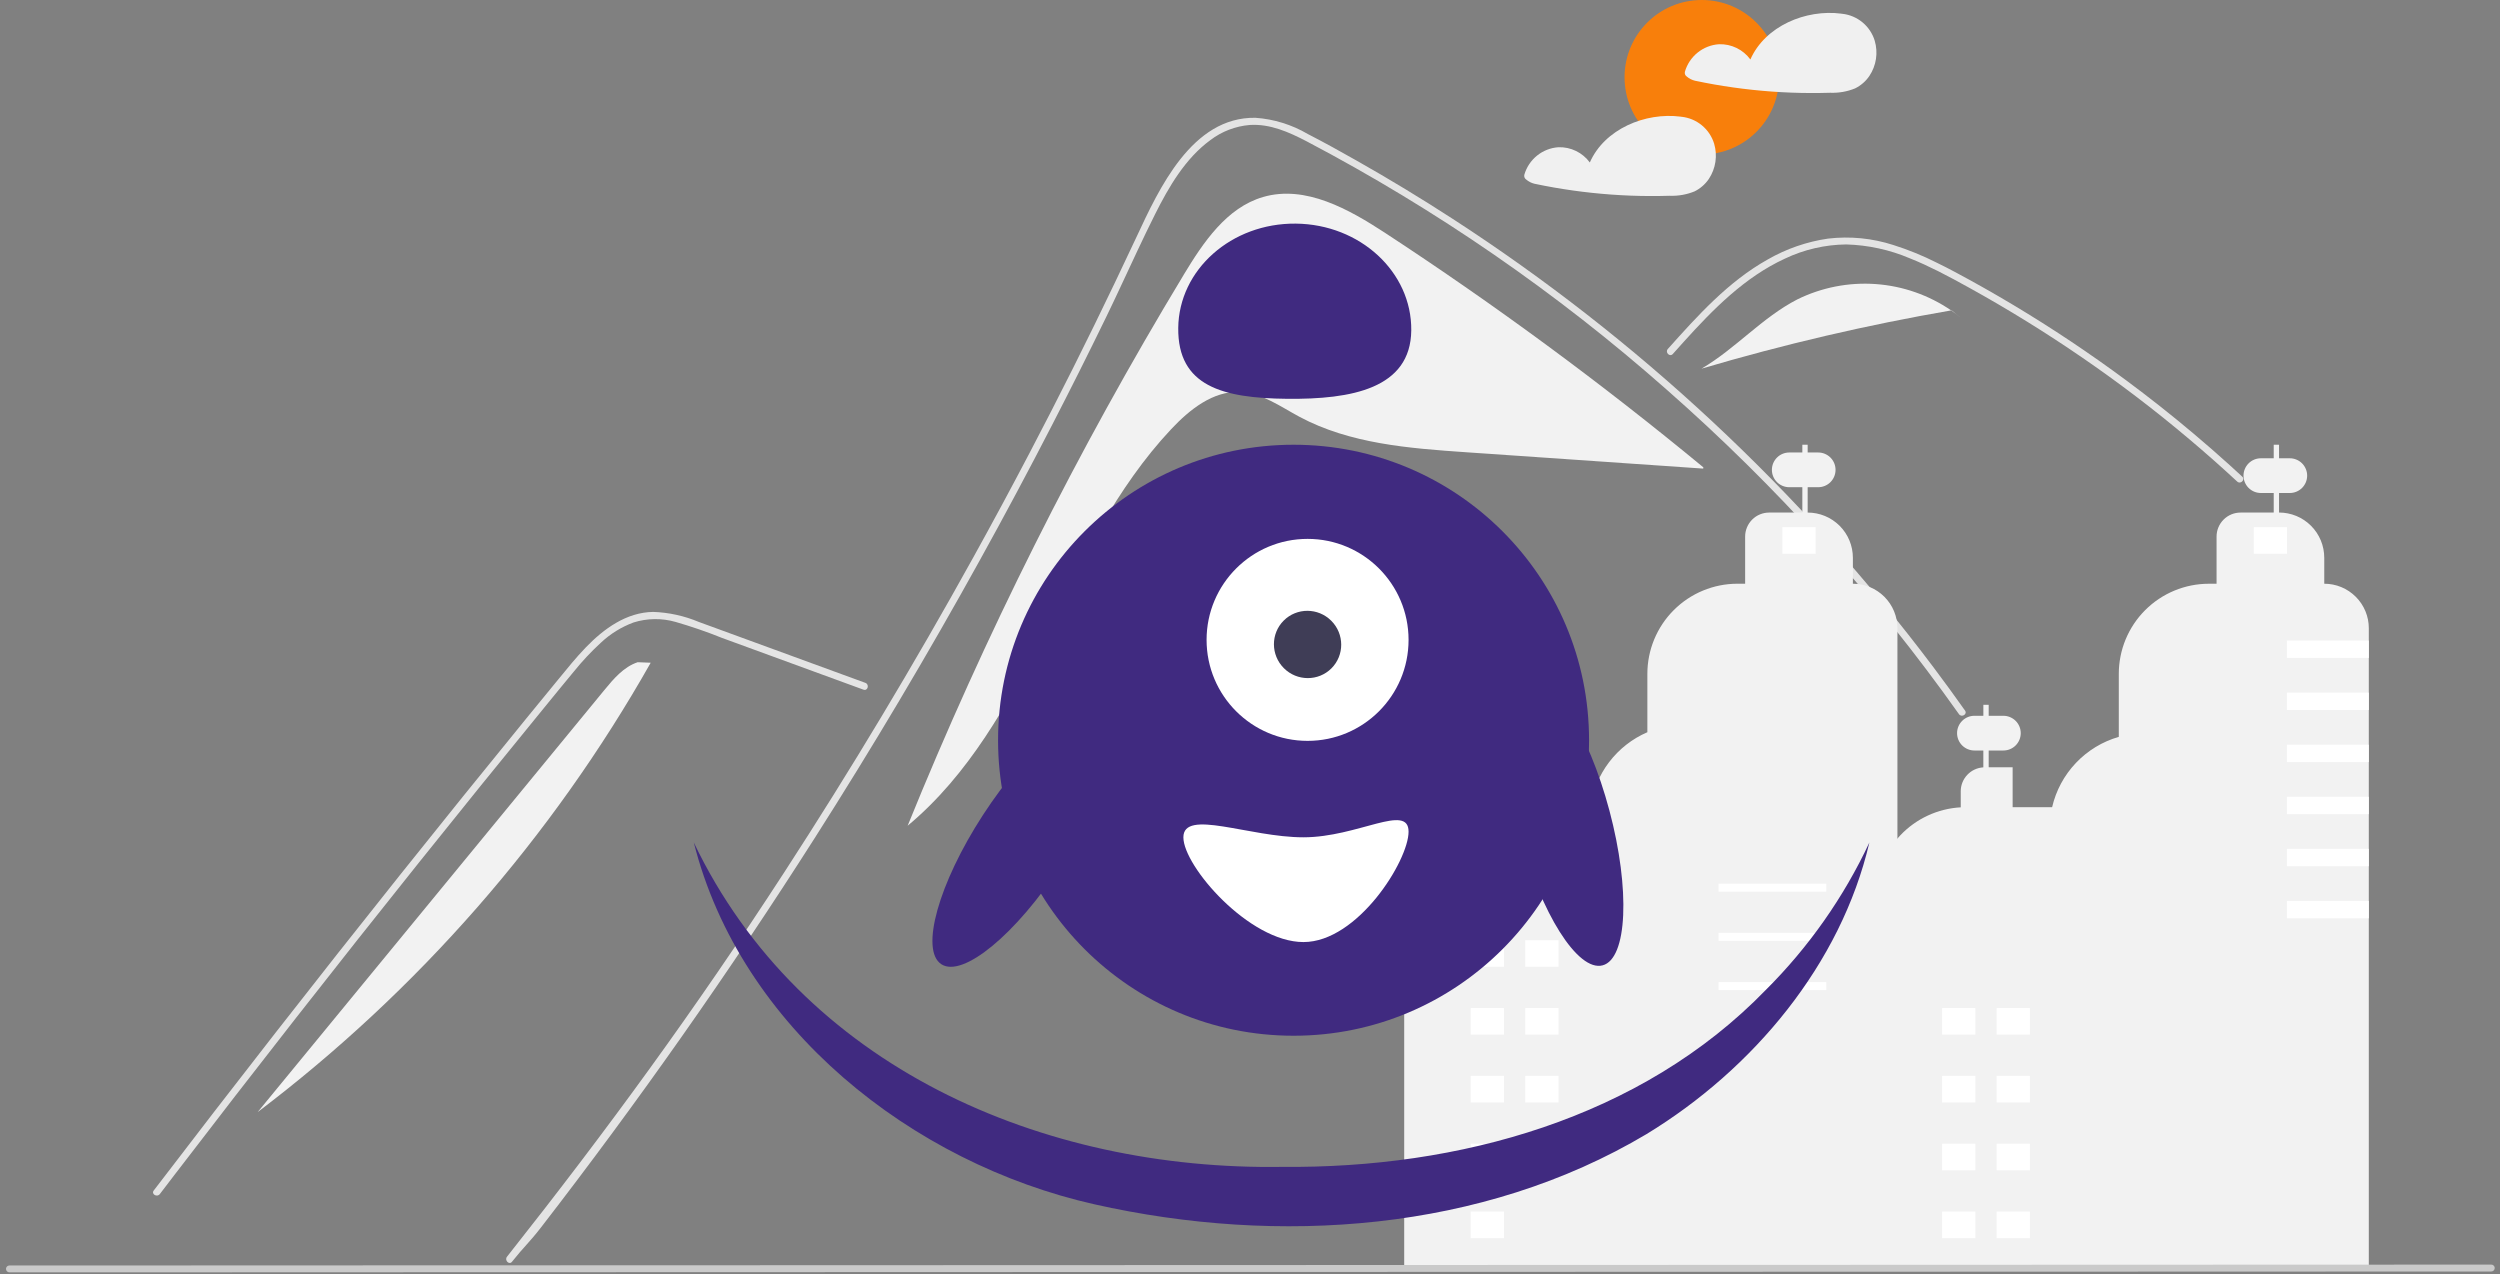 <svg width="410" height="209" viewBox="0 0 410 209" fill="none" xmlns="http://www.w3.org/2000/svg">
<rect x="0" y="0" width="410" height="209" fill="#808080" stroke="none"/>
<g id="Group 3">
<g id="Group 2">
<path id="Path 193" d="M194.116 45.079C197.342 39.744 201.164 34.048 207.149 32.307C214.081 30.29 221.202 34.297 227.242 38.252C245.305 50.078 262.7 62.895 279.348 76.643L279.33 76.85L240.448 74.169C231.084 73.523 221.398 72.788 213.123 68.359C209.983 66.678 206.923 64.433 203.363 64.276C198.942 64.082 195.087 67.169 192.063 70.395C174.144 89.477 168.963 118.657 148.854 135.422C161.531 104.159 176.667 73.951 194.121 45.081L194.116 45.079Z" fill="#F2F2F2"/>
<path id="Path 194" d="M83.968 206.927C85.95 204.427 86.759 203.839 88.714 201.313C104.629 180.728 119.589 159.449 133.592 137.474C143.103 122.549 152.143 107.338 160.712 91.84C164.791 84.472 168.758 77.046 172.612 69.563C175.604 63.763 178.529 57.926 181.387 52.051C182.204 50.374 182.999 48.689 183.787 47C185.649 43.029 187.477 39.038 189.439 35.121C191.675 30.656 194.397 25.976 198.503 22.976C200.372 21.555 202.607 20.695 204.946 20.497C208.289 20.281 211.373 21.661 214.272 23.169C235.506 34.332 255.326 47.999 273.307 63.879C291.316 79.695 307.412 97.564 321.269 117.12C321.693 117.725 322.696 117.147 322.269 116.538C320.584 114.155 318.866 111.798 317.114 109.467C295.333 80.499 268.626 55.588 238.214 35.873C233.097 32.557 227.885 29.397 222.576 26.392C219.9 24.877 217.213 23.381 214.476 21.977C211.857 20.441 208.919 19.531 205.89 19.317C195.472 19.155 190.079 30.953 186.373 38.891C185.208 41.389 184.03 43.88 182.838 46.363C178.331 55.79 173.65 65.13 168.796 74.385C165.8 80.099 162.739 85.779 159.612 91.426C149.879 109.011 139.536 126.24 128.583 143.113C114.071 165.463 99.674 185.207 83.142 206.108C82.696 206.688 83.509 207.513 83.968 206.927Z" fill="#E4E4E4"/>
<path id="Path 195" d="M274.341 58.055C274.946 57.38 275.548 56.706 276.157 56.031C280.957 50.718 286.115 45.467 292.713 42.421C295.858 40.923 299.292 40.127 302.776 40.088C306.37 40.187 309.914 40.96 313.223 42.367C314.796 42.995 316.335 43.709 317.85 44.467C319.581 45.338 321.282 46.267 322.974 47.204C326.151 48.962 329.286 50.797 332.381 52.71C338.538 56.515 344.503 60.611 350.274 64.997C353.266 67.272 356.196 69.621 359.065 72.045C361.732 74.296 364.346 76.608 366.907 78.981C367.454 79.486 368.272 78.669 367.724 78.164C367.049 77.536 366.367 76.911 365.684 76.294C363.756 74.551 361.797 72.842 359.808 71.166C356.18 68.105 352.458 65.162 348.643 62.337C342.71 57.942 336.572 53.845 330.229 50.046C327.06 48.149 323.847 46.332 320.59 44.594C319.607 44.07 318.612 43.557 317.606 43.071C315.323 41.919 312.95 40.953 310.512 40.183C307.058 39.066 303.403 38.707 299.798 39.131C296.316 39.638 292.962 40.798 289.912 42.551C283.435 46.171 278.412 51.769 273.522 57.233C273.03 57.789 273.844 58.61 274.341 58.055Z" fill="#E4E4E4"/>
<path id="Path 196" d="M141.626 113.111L126.105 107.434L118.399 104.615C115.909 103.613 113.37 102.738 110.791 101.995C108.536 101.351 106.142 101.382 103.905 102.083C101.91 102.821 100.083 103.954 98.534 105.412C96.952 106.868 95.479 108.439 94.129 110.112C92.451 112.128 90.798 114.166 89.138 116.196C82.285 124.577 75.477 132.994 68.714 141.448C61.951 149.902 55.233 158.391 48.56 166.916C41.871 175.462 35.228 184.044 28.631 192.661C27.823 193.717 27.016 194.773 26.209 195.83C25.763 196.414 24.758 195.838 25.209 195.246C31.854 186.542 38.546 177.873 45.285 169.24C52.04 160.587 58.84 151.97 65.685 143.389C72.53 134.808 79.425 126.266 86.368 117.761C88.097 115.642 89.831 113.525 91.568 111.411C93.031 109.627 94.478 107.825 96.083 106.165C99.029 103.118 102.71 100.425 107.116 100.352C109.695 100.443 112.237 101.002 114.616 102.002C117.211 102.941 119.799 103.897 122.391 104.845L138.02 110.562L141.927 111.991C142.62 112.245 142.321 113.363 141.62 113.106L141.626 113.111Z" fill="#E4E4E4"/>
<path id="Path 197" d="M294.755 49.106C298.743 47.14 303.182 46.271 307.617 46.587C312.052 46.903 316.323 48.394 319.991 50.906C306.166 53.291 292.492 56.483 279.04 60.464C284.627 57.195 288.997 52.066 294.755 49.106Z" fill="#F2F2F2"/>
<path id="Path 198" d="M320.069 50.896L321.587 52.13C321.073 51.698 320.54 51.293 319.987 50.91L320.069 50.896Z" fill="#F2F2F2"/>
<path id="Path 199" d="M99.118 113.166C100.646 111.306 102.298 109.359 104.583 108.604L106.717 108.688C90.475 137.387 68.54 162.465 42.257 182.381L99.118 113.166Z" fill="#F2F2F2"/>
<path id="Path 200" d="M386.345 97.872C385.667 97.192 384.862 96.653 383.975 96.286C383.089 95.918 382.138 95.73 381.178 95.732V91.472C381.179 90.498 380.987 89.533 380.615 88.633C380.242 87.733 379.696 86.915 379.007 86.227C378.319 85.538 377.501 84.992 376.601 84.619C375.701 84.247 374.736 84.055 373.762 84.056V80.852H375.527C376.282 80.852 377.006 80.552 377.54 80.018C378.074 79.484 378.374 78.76 378.374 78.005C378.374 77.25 378.074 76.526 377.54 75.992C377.006 75.458 376.282 75.158 375.527 75.158H373.762V72.933H372.889V75.158H370.782C370.027 75.158 369.303 75.458 368.769 75.992C368.235 76.526 367.935 77.25 367.935 78.005C367.935 78.76 368.235 79.484 368.769 80.018C369.303 80.552 370.027 80.852 370.782 80.852H372.889V84.06H367.451C366.407 84.061 365.406 84.476 364.668 85.215C363.93 85.954 363.516 86.955 363.516 87.999V95.733H362.259C360.318 95.733 358.397 96.115 356.604 96.858C354.811 97.6 353.182 98.689 351.81 100.061C350.438 101.433 349.35 103.062 348.607 104.855C347.865 106.648 347.483 108.569 347.483 110.51V120.845C344.798 121.619 342.368 123.096 340.446 125.124C338.523 127.152 337.177 129.656 336.548 132.379H330.071V125.835H326.145V123.083H328.555C329.31 123.083 330.034 122.783 330.568 122.249C331.102 121.715 331.402 120.991 331.402 120.236C331.402 119.481 331.102 118.757 330.568 118.223C330.034 117.689 329.31 117.389 328.555 117.389H326.145V115.582H325.272V117.389H323.806C323.051 117.389 322.327 117.689 321.793 118.223C321.259 118.757 320.959 119.481 320.959 120.236C320.959 120.991 321.259 121.715 321.793 122.249C322.327 122.783 323.051 123.083 323.806 123.083H325.268V125.847C324.266 125.905 323.323 126.344 322.634 127.075C321.945 127.805 321.56 128.771 321.56 129.775V132.403C317.788 132.612 314.239 134.257 311.643 137.001C309.046 139.745 307.599 143.379 307.599 147.157V207.638H388.485V103.038C388.487 102.078 388.299 101.127 387.931 100.241C387.564 99.354 387.025 98.549 386.345 97.871V97.872Z" fill="#F2F2F2"/>
<path id="Path 201" d="M303.873 95.731V91.477C303.873 89.51 303.092 87.623 301.701 86.232C300.31 84.841 298.423 84.06 296.456 84.06V79.903H298.183C298.938 79.903 299.662 79.603 300.196 79.069C300.73 78.535 301.03 77.811 301.03 77.056C301.03 76.301 300.73 75.577 300.196 75.043C299.662 74.509 298.938 74.209 298.183 74.209H296.456V72.935H295.583V74.209H293.438C292.683 74.209 291.959 74.509 291.425 75.043C290.891 75.577 290.591 76.301 290.591 77.056C290.591 77.811 290.891 78.535 291.425 79.069C291.959 79.603 292.683 79.903 293.438 79.903H295.583V84.06H290.142C289.625 84.06 289.113 84.162 288.635 84.36C288.157 84.558 287.722 84.848 287.357 85.214C286.991 85.579 286.701 86.014 286.503 86.492C286.305 86.969 286.203 87.482 286.203 87.999V95.73H284.947C281.028 95.73 277.269 97.287 274.497 100.058C271.726 102.83 270.169 106.589 270.169 110.508V120.083C267.685 121.153 265.521 122.848 263.886 125.002C262.251 127.157 261.202 129.698 260.84 132.378H252.76V125.834H248.832V122.134H250.257C251.012 122.134 251.736 121.834 252.27 121.3C252.804 120.766 253.104 120.042 253.104 119.287C253.104 118.532 252.804 117.808 252.27 117.274C251.736 116.74 251.012 116.44 250.257 116.44H248.832V115.582H247.959V116.44H245.511C244.756 116.44 244.032 116.74 243.498 117.274C242.964 117.808 242.664 118.532 242.664 119.287C242.664 120.042 242.964 120.766 243.498 121.3C244.032 121.834 244.756 122.134 245.511 122.134H247.959V125.847C246.957 125.905 246.014 126.344 245.325 127.075C244.635 127.805 244.251 128.771 244.251 129.775V132.403C240.479 132.612 236.93 134.257 234.334 137.001C231.737 139.745 230.29 143.379 230.29 147.157V207.638H311.179V103.039C311.179 101.101 310.409 99.243 309.039 97.872C307.669 96.502 305.811 95.731 303.873 95.731Z" fill="#F2F2F2"/>
<path id="Path 202" d="M409.13 207.962C409.13 208.036 409.116 208.11 409.087 208.179C409.059 208.247 409.018 208.31 408.965 208.362C408.913 208.415 408.85 208.456 408.781 208.485C408.713 208.513 408.639 208.527 408.565 208.527L127.335 208.627H126.348L68.307 208.646H67.349L17.949 208.665H16.991H1.57C1.494 208.668 1.418 208.656 1.347 208.629C1.275 208.602 1.21 208.561 1.155 208.508C1.1 208.456 1.056 208.392 1.026 208.322C0.997 208.252 0.981 208.177 0.981 208.1C0.981 208.024 0.997 207.949 1.026 207.879C1.056 207.809 1.1 207.745 1.155 207.693C1.21 207.64 1.275 207.599 1.347 207.572C1.418 207.545 1.494 207.533 1.57 207.536H17.153H18.111L67.502 207.517H68.46L126.05 207.498H127.032L176.105 207.479H176.75L408.571 207.394C408.645 207.394 408.719 207.408 408.787 207.436C408.856 207.465 408.919 207.506 408.971 207.559C409.024 207.611 409.065 207.674 409.094 207.742C409.122 207.811 409.136 207.885 409.136 207.959L409.13 207.962Z" fill="#CACACA"/>
<path id="Rectangle 14" d="M250.143 158.556H255.597V154.193H250.143V158.556Z" fill="white"/>
<path id="Rectangle 15" d="M241.199 158.556H246.653V154.193H241.199V158.556Z" fill="white"/>
<path id="Rectangle 16" d="M250.143 169.681H255.597V165.318H250.143V169.681Z" fill="white"/>
<path id="Rectangle 17" d="M241.199 169.681H246.653V165.318H241.199V169.681Z" fill="white"/>
<path id="Rectangle 18" d="M250.143 180.806H255.597V176.443H250.143V180.806Z" fill="white"/>
<path id="Rectangle 19" d="M241.199 180.806H246.653V176.443H241.199V180.806Z" fill="white"/>
<path id="Rectangle 20" d="M241.199 191.932H246.653V187.569H241.199V191.932Z" fill="white"/>
<path id="Rectangle 21" d="M241.199 203.056H246.653V198.693H241.199V203.056Z" fill="white"/>
<path id="Rectangle 22" d="M281.84 146.231H299.51V144.922H281.84V146.231Z" fill="white"/>
<path id="Rectangle 23" d="M281.84 154.302H299.51V152.993H281.84V154.302Z" fill="white"/>
<path id="Rectangle 24" d="M281.84 162.373H299.51V161.064H281.84V162.373Z" fill="white"/>
<path id="Rectangle 25" d="M292.311 90.822H297.765V86.459H292.311V90.822Z" fill="white"/>
<path id="Rectangle 26" d="M327.449 169.681H332.903V165.318H327.449V169.681Z" fill="white"/>
<path id="Rectangle 27" d="M318.505 169.681H323.959V165.318H318.505V169.681Z" fill="white"/>
<path id="Rectangle 28" d="M327.449 180.806H332.903V176.443H327.449V180.806Z" fill="white"/>
<path id="Rectangle 29" d="M318.505 180.806H323.959V176.443H318.505V180.806Z" fill="white"/>
<path id="Rectangle 30" d="M327.449 191.932H332.903V187.569H327.449V191.932Z" fill="white"/>
<path id="Rectangle 31" d="M318.505 191.932H323.959V187.569H318.505V191.932Z" fill="white"/>
<path id="Rectangle 32" d="M327.449 203.056H332.903V198.693H327.449V203.056Z" fill="white"/>
<path id="Rectangle 33" d="M318.505 203.056H323.959V198.693H318.505V203.056Z" fill="white"/>
<path id="Rectangle 34" d="M369.617 90.822H375.071V86.459H369.617V90.822Z" fill="white"/>
<path id="Ellipse 40" d="M279.094 25.338C286.091 25.338 291.763 19.666 291.763 12.669C291.763 5.672 286.091 0 279.094 0C272.097 0 266.425 5.672 266.425 12.669C266.425 19.666 272.097 25.338 279.094 25.338Z" fill="#F87F0B"/>
<path id="Path 204" d="M307.452 6.671C307.094 5.5 306.402 4.459 305.46 3.676C304.519 2.893 303.369 2.402 302.152 2.263C302.124 2.263 302.098 2.263 302.071 2.263C302.036 2.252 302 2.244 301.963 2.238C296.169 1.489 289.481 4.26 287.063 9.753C286.473 8.95 285.697 8.304 284.801 7.868C283.906 7.432 282.917 7.221 281.922 7.253C280.638 7.338 279.411 7.817 278.409 8.625C277.407 9.433 276.678 10.529 276.322 11.766C276.285 11.917 276.297 12.075 276.355 12.219C276.414 12.363 276.517 12.484 276.649 12.566C277.032 12.89 277.485 13.121 277.973 13.238C279.025 13.461 280.081 13.665 281.141 13.851C283.208 14.213 285.286 14.506 287.377 14.729C291.618 15.184 295.886 15.345 300.149 15.212C301.548 15.268 302.943 15.023 304.239 14.494C305.186 14.026 305.995 13.321 306.586 12.446C307.144 11.605 307.51 10.652 307.66 9.655C307.81 8.657 307.739 7.638 307.452 6.671Z" fill="#F0F0F0"/>
<path id="Path 205" d="M281.119 23.564C280.761 22.393 280.069 21.352 279.127 20.569C278.186 19.786 277.036 19.295 275.819 19.156C275.791 19.156 275.765 19.156 275.738 19.156C275.703 19.145 275.667 19.137 275.63 19.131C269.836 18.382 263.148 21.153 260.73 26.646C260.14 25.843 259.364 25.197 258.469 24.761C257.573 24.326 256.585 24.114 255.59 24.146C254.306 24.231 253.079 24.71 252.077 25.518C251.075 26.326 250.346 27.422 249.99 28.659C249.953 28.81 249.964 28.968 250.023 29.112C250.082 29.256 250.185 29.377 250.317 29.459C250.7 29.783 251.153 30.014 251.641 30.131C252.693 30.354 253.749 30.558 254.809 30.744C256.876 31.106 258.954 31.399 261.045 31.622C265.286 32.077 269.554 32.238 273.818 32.105C275.217 32.161 276.612 31.916 277.908 31.387C278.854 30.919 279.663 30.214 280.254 29.339C280.811 28.498 281.178 27.545 281.327 26.547C281.476 25.55 281.405 24.531 281.119 23.564Z" fill="#F0F0F0"/>
<path id="Rectangle 35" d="M388.484 105.051H375.051V107.898H388.484V105.051Z" fill="white"/>
<path id="Rectangle 36" d="M388.484 113.592H375.051V116.439H388.484V113.592Z" fill="white"/>
<path id="Rectangle 37" d="M388.484 122.133H375.051V124.98H388.484V122.133Z" fill="white"/>
<path id="Rectangle 38" d="M388.484 130.674H375.051V133.521H388.484V130.674Z" fill="white"/>
<path id="Rectangle 39" d="M388.484 139.215H375.051V142.062H388.484V139.215Z" fill="white"/>
<path id="Rectangle 40" d="M388.484 147.756H375.051V150.603H388.484V147.756Z" fill="white"/>
<path id="Path 1" d="M113.783 138.167C131.409 175.027 170.973 191.987 210.316 191.367C239.148 191.631 269.089 183.51 289.623 162.318C296.641 155.319 302.38 147.145 306.58 138.167C301.891 158.173 287.517 175.343 270.031 185.992C243.087 202.046 209.638 204.292 179.491 197.508C149.591 190.767 121.439 168.567 113.783 138.167Z" fill="#402A80"/>
</g>
<g id="guider">
<path id="Ellipse 48" d="M180.794 117.475C177.269 115.185 168.499 122.431 161.206 133.659C153.912 144.887 150.857 155.845 154.382 158.134C157.907 160.424 166.677 153.178 173.97 141.95C181.264 130.723 184.319 119.765 180.794 117.475Z" fill="#402A80"/>
<path id="Ellipse 47" d="M212.144 169.861C238.908 169.861 260.606 148.164 260.606 121.399C260.606 94.635 238.908 72.937 212.144 72.937C185.379 72.937 163.682 94.635 163.682 121.399C163.682 148.164 185.379 169.861 212.144 169.861Z" fill="#402A80"/>
<path id="Ellipse 49" d="M262.83 158.317C266.888 157.237 267.39 145.882 263.951 132.954C260.511 120.027 254.433 110.423 250.375 111.502C246.317 112.582 245.815 123.937 249.254 136.864C252.693 149.792 258.771 159.396 262.83 158.317Z" fill="#402A80"/>
<path id="Path 226" d="M213.766 137.318C222.666 137.318 231.005 131.655 231.005 136.398C231.005 141.141 222.663 154.498 213.766 154.498C204.869 154.498 194.074 142.065 194.074 137.322C194.074 132.579 204.868 137.318 213.766 137.318Z" fill="white"/>
<path id="Ellipse 42" d="M214.442 121.503C223.589 121.503 231.005 114.088 231.005 104.94C231.005 95.793 223.589 88.377 214.442 88.377C205.294 88.377 197.879 95.793 197.879 104.94C197.879 114.088 205.294 121.503 214.442 121.503Z" fill="white"/>
<path id="Ellipse 43" d="M218.327 101.803C216.164 99.642 212.671 99.631 210.524 101.779C208.378 103.927 208.392 107.42 210.556 109.582C212.719 111.743 216.212 111.754 218.358 109.606C220.505 107.458 220.491 103.964 218.327 101.803Z" fill="#3F3D56"/>
<path id="hat" d="M211.081 65.405C200.528 65.298 193.135 63.352 193.232 53.791C193.329 44.23 201.963 36.566 212.515 36.673C223.067 36.78 231.545 44.617 231.448 54.177C231.351 63.738 221.634 65.512 211.081 65.405Z" fill="#402A80"/>
</g>
</g>
</svg>
